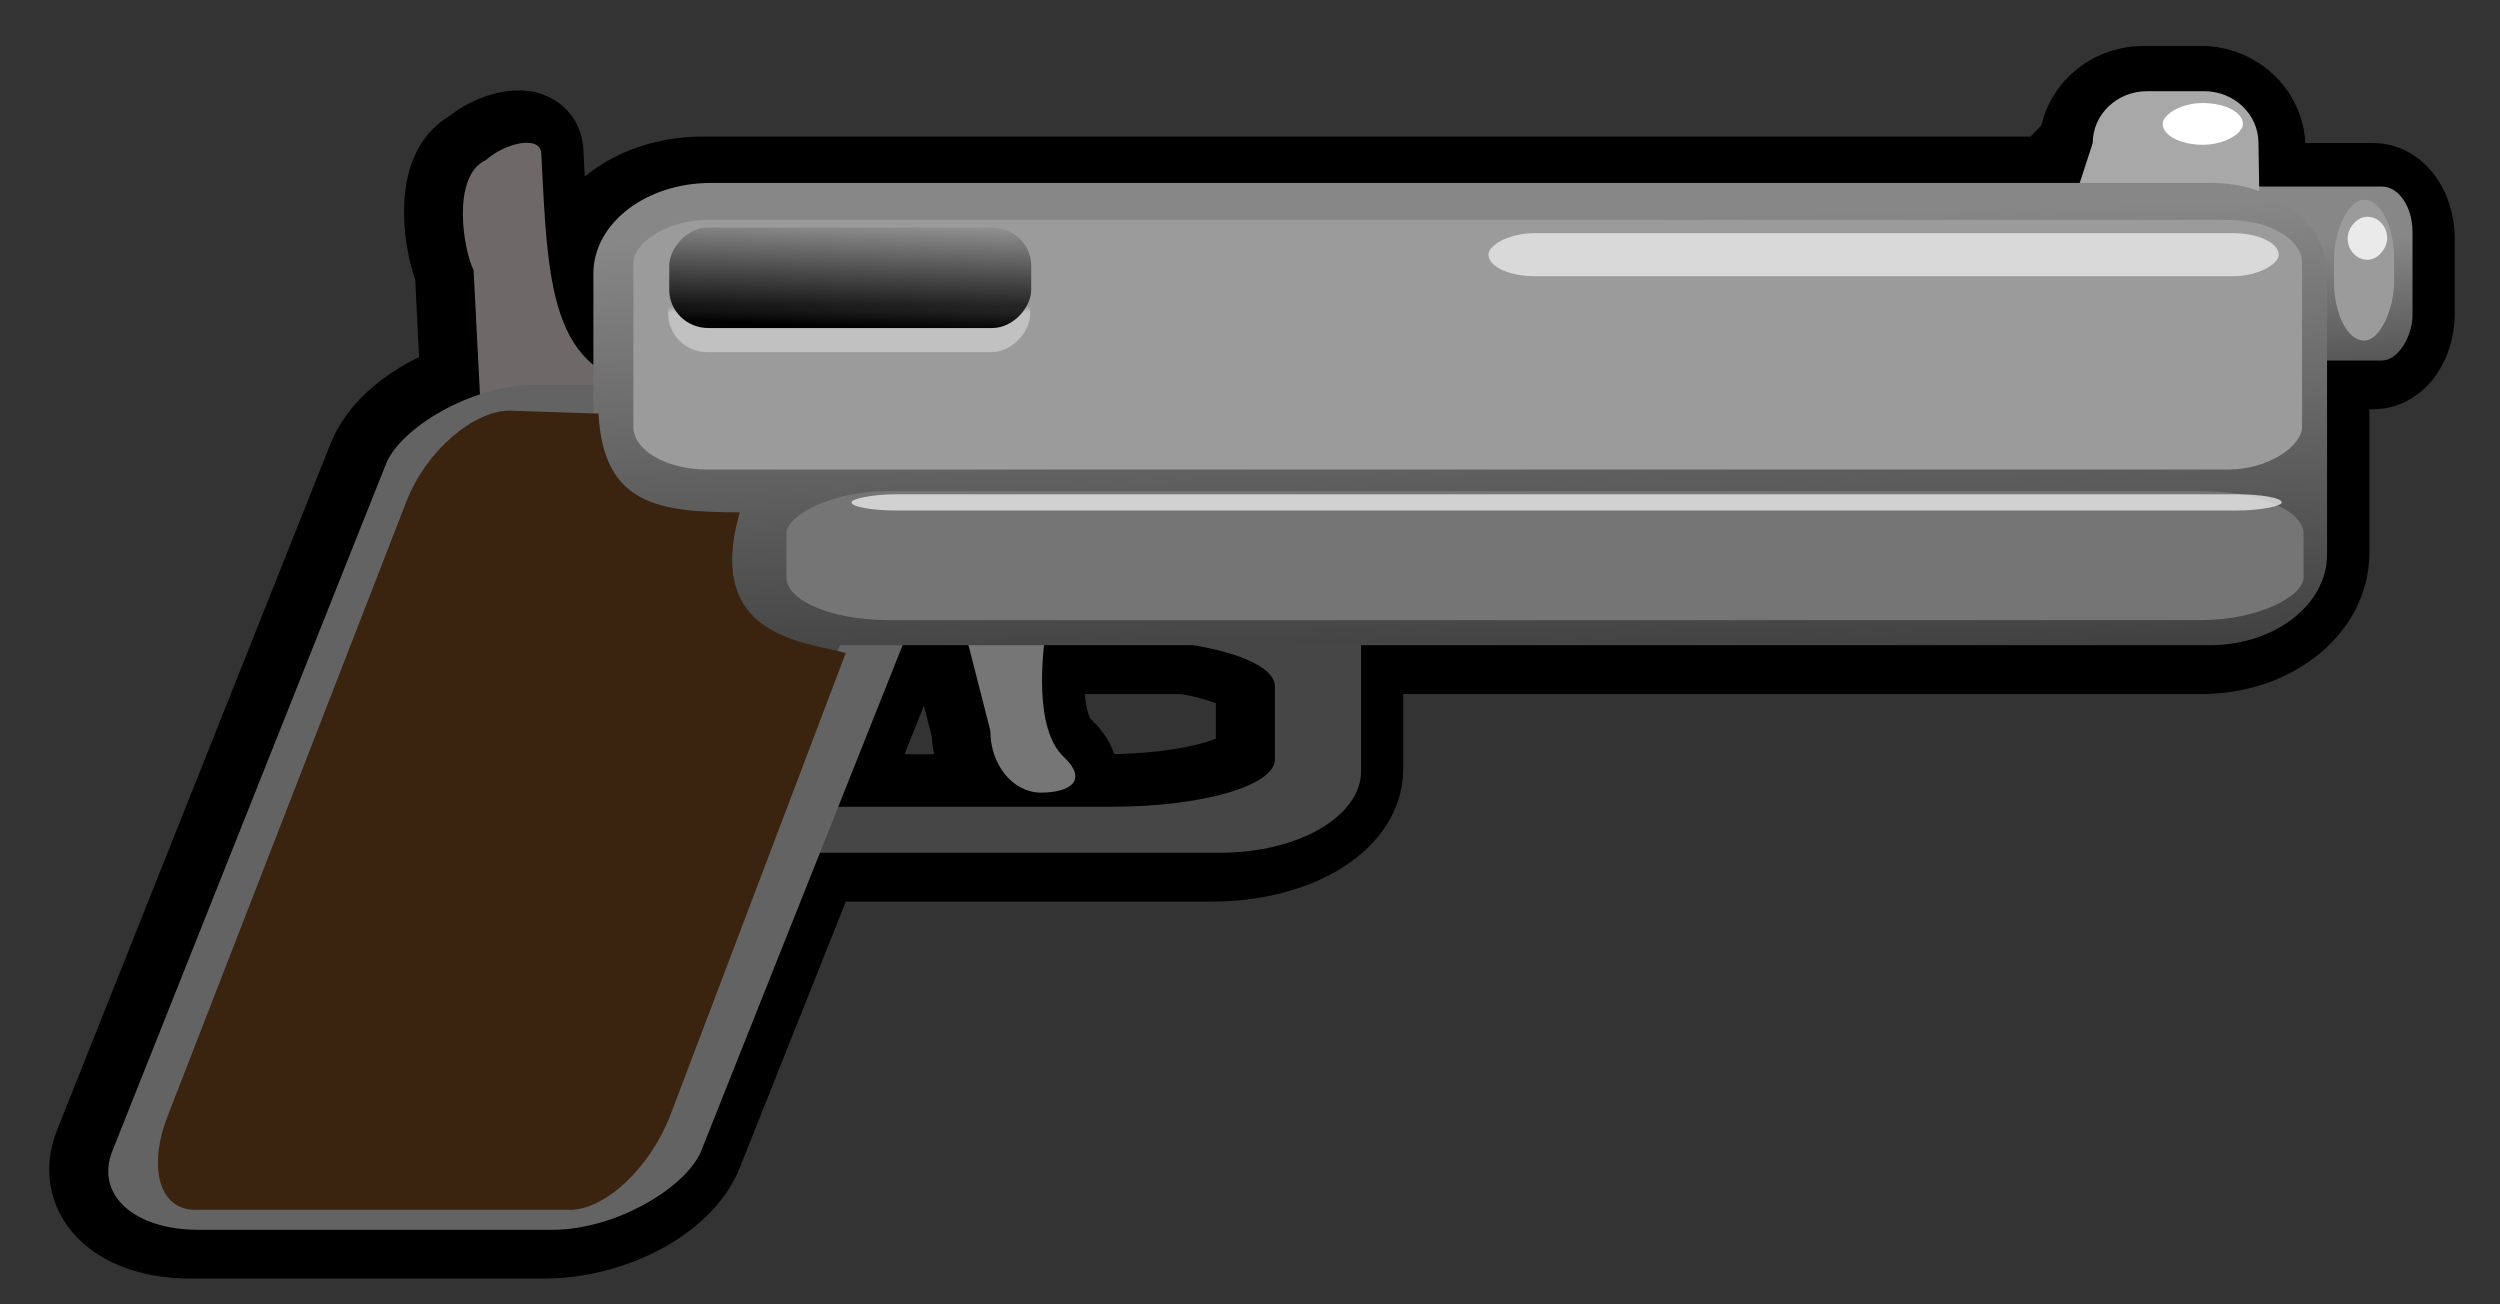 <?xml version="1.0" encoding="UTF-8" standalone="no"?>
<!-- Created with Inkscape (http://www.inkscape.org/) -->
<svg
   xmlns:dc="http://purl.org/dc/elements/1.1/"
   xmlns:cc="http://web.resource.org/cc/"
   xmlns:rdf="http://www.w3.org/1999/02/22-rdf-syntax-ns#"
   xmlns:svg="http://www.w3.org/2000/svg"
   xmlns="http://www.w3.org/2000/svg"
   xmlns:xlink="http://www.w3.org/1999/xlink"
   xmlns:sodipodi="http://inkscape.sourceforge.net/DTD/sodipodi-0.dtd"
   xmlns:inkscape="http://www.inkscape.org/namespaces/inkscape"
   width="23"
   height="12"
   id="svg2"
   sodipodi:version="0.32"
   inkscape:version="0.43"
   version="1.0"
   sodipodi:docbase="/home/yekcim/Desktop/SVG/Weapons"
   sodipodi:docname="gun.svg"
   inkscape:output_extension="org.inkscape.output.svg.inkscape">
  <rect width="100%" height="100%" fill="#333333" stroke="none"/>
  <defs
     id="defs4">
    <linearGradient
       id="linearGradient2237">
      <stop
         id="stop2239"
         offset="0"
         style="stop-color:#878787;stop-opacity:1;" />
      <stop
         id="stop2241"
         offset="1"
         style="stop-color:#000000;stop-opacity:1;" />
    </linearGradient>
    <linearGradient
       id="linearGradient6840">
      <stop
         id="stop6842"
         offset="0"
         style="stop-color:#ffffff;stop-opacity:1;" />
      <stop
         id="stop6844"
         offset="1"
         style="stop-color:#ffffff;stop-opacity:0;" />
    </linearGradient>
    <linearGradient
       id="linearGradient2229">
      <stop
         style="stop-color:#000000;stop-opacity:1;"
         offset="0"
         id="stop2231" />
      <stop
         style="stop-color:#000000;stop-opacity:0;"
         offset="1"
         id="stop2233" />
    </linearGradient>
    <linearGradient
       inkscape:collect="always"
       xlink:href="#linearGradient2237"
       id="linearGradient2276"
       gradientUnits="userSpaceOnUse"
       gradientTransform="matrix(1.104619e-2,0,0,1.406329e-2,-24.941,-1.512)"
       x1="338.571"
       y1="267.727"
       x2="323.815"
       y2="489.262" />
    <linearGradient
       inkscape:collect="always"
       xlink:href="#linearGradient2237"
       id="linearGradient2278"
       gradientUnits="userSpaceOnUse"
       gradientTransform="matrix(-8.860678e-2,0,0,3.539127e-2,43.434,-7.444)"
       x1="338.571"
       y1="267.727"
       x2="323.815"
       y2="489.262" />
    <linearGradient
       inkscape:collect="always"
       xlink:href="#linearGradient6840"
       id="linearGradient2280"
       gradientUnits="userSpaceOnUse"
       gradientTransform="matrix(7.760421e-2,0,0,8.040579e-2,-18.542,-23.565)"
       x1="133.821"
       y1="328.811"
       x2="133.821"
       y2="328.12" />
    <linearGradient
       inkscape:collect="always"
       xlink:href="#linearGradient2229"
       id="linearGradient2282"
       gradientUnits="userSpaceOnUse"
       gradientTransform="matrix(7.760421e-2,0,0,7.17855e-2,-18.551,-20.914)"
       x1="133.197"
       y1="333.384"
       x2="132.681"
       y2="319.136" />
  </defs>
  <sodipodi:namedview
     id="base"
     pagecolor="#ffffff"
     bordercolor="#666666"
     borderopacity="1.0"
     inkscape:pageopacity="0.0"
     inkscape:pageshadow="2"
     inkscape:zoom="31.678384"
     inkscape:cx="17.947702"
     inkscape:cy="7.1541146"
     inkscape:document-units="px"
     inkscape:current-layer="layer1"
     inkscape:window-width="1440"
     inkscape:window-height="825"
     inkscape:window-x="0"
     inkscape:window-y="25" />
  <g
     inkscape:label="Calque 1"
     inkscape:groupmode="layer"
     id="layer1">
    <path
       sodipodi:nodetypes="cccccccccccccccccccccccsccccccccccsscccccccc"
       style="color:#000000;fill:#000000;fill-opacity:1;fill-rule:nonzero;stroke:#000000;stroke-width:0.931;stroke-linecap:butt;stroke-linejoin:miter;marker:none;marker-start:none;marker-mid:none;marker-end:none;stroke-miterlimit:4;stroke-dasharray:none;stroke-dashoffset:0;stroke-opacity:1;visibility:visible;display:inline;overflow:visible"
       d="M 20.271,0.888 C 20.535,0.9 20.746,1.109 20.746,1.365 L 20.724,1.558 C 20.975,1.652 20.895,2.512 21.267,1.781 L 21.835,1.781 C 21.991,1.781 22.118,1.967 22.118,2.198 L 22.118,2.882 C 22.118,3.114 21.991,3.3 21.835,3.3 L 21.333,3.3 L 21.333,5.085 C 21.333,5.548 20.85,5.92 20.251,5.92 L 12.444,5.92 L 12.444,7.077 C 12.444,7.494 11.868,7.829 11.152,7.829 L 7.466,7.829 L 6.374,10.57 C 6.214,10.973 5.603,11.297 5.004,11.297 L 1.75,11.297 C 1.15,11.297 0.796,10.973 0.957,10.57 L 3.474,4.253 C 3.588,3.966 3.932,3.716 4.337,3.598 L 4.281,2.467 C 4.195,2.307 4.067,1.608 4.395,1.456 C 4.563,1.304 4.893,1.218 4.902,1.397 C 4.948,2.315 4.972,3.006 5.382,3.34 L 5.382,2.556 C 5.382,2.093 5.865,1.722 6.464,1.722 L 18.881,1.722 L 19.221,1.365 C 19.221,1.101 19.443,0.888 19.72,0.888 L 20.244,0.888 C 20.253,0.888 20.262,0.887 20.271,0.888 z M 10.907,5.92 L 9.529,5.92 C 9.488,6.292 9.499,6.747 9.706,6.943 C 9.945,7.168 9.758,7.275 9.5,7.275 C 9.243,7.275 9.035,7.021 9.035,6.705 L 8.833,5.92 L 8.227,5.92 L 7.635,7.405 L 10.155,7.405 C 10.984,7.405 11.651,7.211 11.651,6.97 L 11.651,6.297 C 11.651,6.135 11.353,5.995 10.907,5.92 z "
       id="path6991" />
    <path
       style="color:#000000;fill:#6e6868;fill-opacity:1;fill-rule:nonzero;stroke:none;stroke-width:9.799;stroke-linecap:butt;stroke-linejoin:miter;marker:none;marker-start:none;marker-mid:none;marker-end:none;stroke-miterlimit:4;stroke-dashoffset:0;stroke-opacity:1;visibility:visible;display:inline;overflow:visible"
       d="M 4.471,1.472 C 4.143,1.624 4.27,2.323 4.357,2.484 L 4.439,4.089 C 4.526,4.25 5.384,4.294 5.713,4.142 C 6.042,3.99 6.343,3.585 6.149,3.577 C 5.063,3.533 5.044,2.693 4.98,1.414 C 4.971,1.235 4.639,1.32 4.471,1.472 z "
       id="path6993"
       sodipodi:nodetypes="cccsssc" />
    <rect
       style="color:#000000;fill:url(#linearGradient2276);fill-opacity:1;fill-rule:nonzero;stroke:none;stroke-width:9.799;stroke-linecap:butt;stroke-linejoin:miter;marker:none;marker-start:none;marker-mid:none;marker-end:none;stroke-miterlimit:4;stroke-dasharray:none;stroke-dashoffset:0;stroke-opacity:1;visibility:visible;display:inline;overflow:visible"
       id="rect6995"
       width="1.988"
       height="1.601"
       x="-22.195"
       y="1.716"
       rx="0.283"
       ry="0.417"
       transform="scale(-1,1)" />
    <rect
       style="color:#000000;fill:#9b9b9b;fill-opacity:1;fill-rule:nonzero;stroke:none;stroke-width:9.799;stroke-linecap:butt;stroke-linejoin:miter;marker:none;marker-start:none;marker-mid:none;marker-end:none;stroke-miterlimit:4;stroke-dasharray:none;stroke-dashoffset:0;stroke-opacity:1;visibility:visible;display:inline;overflow:visible"
       id="rect6997"
       width="0.553"
       height="1.295"
       x="-22.026"
       y="1.838"
       rx="0.683"
       ry="0.544"
       transform="scale(-1,1)" />
    <rect
       style="color:#000000;fill:#eaeaea;fill-opacity:1;fill-rule:nonzero;stroke:none;stroke-width:9.799;stroke-linecap:butt;stroke-linejoin:miter;marker:none;marker-start:none;marker-mid:none;marker-end:none;stroke-miterlimit:4;stroke-dasharray:none;stroke-dashoffset:0;stroke-opacity:1;visibility:visible;display:inline;overflow:visible"
       id="rect6999"
       width="0.364"
       height="0.396"
       x="-21.962"
       y="1.994"
       rx="0.424"
       ry="0.59"
       transform="scale(-1,1)" />
    <path
       style="color:#000000;fill:#464646;fill-opacity:1;fill-rule:nonzero;stroke:none;stroke-width:9.799;stroke-linecap:butt;stroke-linejoin:miter;marker:none;marker-start:none;marker-mid:none;marker-end:none;stroke-miterlimit:4;stroke-dasharray:none;stroke-dashoffset:0;stroke-opacity:1;visibility:visible;display:inline;overflow:visible"
       d="M 11.271,5.179 C 11.967,5.191 12.522,5.522 12.522,5.93 L 12.522,7.094 C 12.522,7.51 11.945,7.845 11.229,7.845 L 6.681,7.845 C 5.965,7.845 5.388,7.51 5.388,7.094 L 5.388,5.93 C 5.388,5.514 5.965,5.179 6.681,5.179 L 11.229,5.179 C 11.243,5.179 11.257,5.178 11.271,5.179 z M 10.271,5.878 C 10.258,5.878 10.245,5.878 10.232,5.878 L 7.413,5.878 C 6.584,5.878 5.916,6.072 5.916,6.313 L 5.916,6.987 C 5.916,7.228 6.584,7.422 7.413,7.422 L 10.232,7.422 C 11.061,7.422 11.729,7.228 11.729,6.987 L 11.729,6.313 C 11.729,6.076 11.082,5.884 10.271,5.878 z "
       id="path7001" />
    <rect
       style="color:#000000;fill:#636363;fill-opacity:1;fill-rule:nonzero;stroke:none;stroke-width:9.799;stroke-linecap:butt;stroke-linejoin:miter;marker:none;marker-start:none;marker-mid:none;marker-end:none;stroke-miterlimit:4;stroke-dasharray:none;stroke-dashoffset:0;stroke-opacity:1;visibility:visible;display:inline;overflow:visible"
       id="rect7003"
       width="5.417"
       height="8.366"
       x="-10.668"
       y="3.813"
       rx="1.082"
       ry="0.782"
       transform="matrix(-1,0,-0.37,0.929,0,0)" />
    <path
       style="color:#000000;fill:#767676;fill-opacity:1;fill-rule:nonzero;stroke:none;stroke-width:9.799;stroke-linecap:butt;stroke-linejoin:miter;marker:none;marker-start:none;marker-mid:none;marker-end:none;stroke-miterlimit:4;stroke-dashoffset:0;stroke-opacity:1;visibility:visible;display:inline;overflow:visible"
       d="M 9.266,4.939 C 9.008,4.939 8.801,5.194 8.801,5.509 L 9.111,6.722 C 9.111,7.037 9.319,7.292 9.577,7.292 C 9.834,7.292 10.022,7.186 9.784,6.961 C 9.523,6.714 9.571,6.054 9.645,5.669 C 9.705,5.362 9.524,4.939 9.266,4.939 z "
       id="path7005"
       sodipodi:nodetypes="cccsssc" />
    <path
       style="color:#000000;fill:#a8a8a8;fill-opacity:1;fill-rule:nonzero;stroke:none;stroke-width:9.799;stroke-linecap:butt;stroke-linejoin:miter;marker:none;marker-start:none;marker-mid:none;marker-end:none;stroke-miterlimit:4;stroke-dashoffset:0;stroke-opacity:1;visibility:visible;display:inline;overflow:visible"
       d="M 20.278,0.839 L 19.753,0.839 C 19.476,0.839 19.253,1.052 19.253,1.316 L 18.81,2.677 C 18.81,2.941 19.033,3.154 19.309,3.154 L 20.3,3.154 C 20.577,3.154 20.8,2.941 20.8,2.677 L 20.778,1.316 C 20.778,1.052 20.555,0.839 20.278,0.839 z "
       id="path7007"
       sodipodi:nodetypes="ccccccccc" />
    <path
       style="color:#000000;fill:url(#linearGradient2278);fill-opacity:1;fill-rule:nonzero;stroke:none;stroke-width:9.799;stroke-linecap:butt;stroke-linejoin:miter;marker:none;marker-start:none;marker-mid:none;marker-end:none;stroke-miterlimit:4;stroke-dasharray:none;stroke-dashoffset:0;stroke-opacity:1;visibility:visible;display:inline;overflow:visible"
       d="M 20.398,1.683 C 20.964,1.711 21.409,2.073 21.409,2.518 L 21.409,5.101 C 21.409,5.564 20.927,5.936 20.328,5.936 L 7.727,5.936 L 5.937,10.447 C 5.796,10.803 5.2,11.091 4.601,11.091 L 2.35,11.091 C 1.751,11.091 1.382,10.803 1.523,10.447 L 3.803,4.698 C 3.944,4.342 4.54,4.056 5.139,4.056 L 5.459,4.056 L 5.459,2.518 C 5.459,2.055 5.942,1.683 6.541,1.683 L 20.328,1.683 C 20.351,1.683 20.375,1.682 20.398,1.683 z "
       id="path7009"
       sodipodi:nodetypes="cccccccccccccccc" />
    <rect
       style="color:#000000;fill:#9b9b9b;fill-opacity:1;fill-rule:nonzero;stroke:none;stroke-width:9.799;stroke-linecap:butt;stroke-linejoin:miter;marker:none;marker-start:none;marker-mid:none;marker-end:none;stroke-miterlimit:4;stroke-dasharray:none;stroke-dashoffset:0;stroke-opacity:1;visibility:visible;display:inline;overflow:visible"
       id="rect7011"
       width="15.352"
       height="2.297"
       x="-21.179"
       y="2.023"
       rx="0.683"
       ry="0.394"
       transform="scale(-1,1)" />
    <rect
       style="opacity:0.779;color:#000000;fill:#eaeaea;fill-opacity:1;fill-rule:nonzero;stroke:none;stroke-width:9.799;stroke-linecap:butt;stroke-linejoin:miter;marker:none;marker-start:none;marker-mid:none;marker-end:none;stroke-miterlimit:4;stroke-dasharray:none;stroke-dashoffset:0;stroke-opacity:1;visibility:visible;display:inline;overflow:visible"
       id="rect7013"
       width="7.27"
       height="0.396"
       x="-20.964"
       y="2.145"
       rx="0.424"
       ry="0.59"
       transform="scale(-1,1)" />
    <rect
       style="color:#000000;fill:#ffffff;fill-opacity:1;fill-rule:nonzero;stroke:none;stroke-width:9.799;stroke-linecap:butt;stroke-linejoin:miter;marker:none;marker-start:none;marker-mid:none;marker-end:none;stroke-miterlimit:4;stroke-dasharray:none;stroke-dashoffset:0;stroke-opacity:1;visibility:visible;display:inline;overflow:visible"
       id="rect7015"
       width="0.738"
       height="0.384"
       x="-20.635"
       y="0.948"
       rx="1.082"
       ry="0.836"
       transform="scale(-1,1)" />
    <rect
       style="opacity:0.375;color:#000000;fill:url(#linearGradient2280);fill-opacity:1;fill-rule:nonzero;stroke:none;stroke-width:9.799;stroke-linecap:butt;stroke-linejoin:miter;marker:none;marker-start:none;marker-mid:none;marker-end:none;stroke-miterlimit:4;stroke-dasharray:none;stroke-dashoffset:0;stroke-opacity:1;visibility:visible;display:inline;overflow:visible"
       id="rect7017"
       width="3.33"
       height="1.036"
       x="-9.478"
       y="2.204"
       rx="0.36"
       ry="0.351"
       transform="scale(-1,1)" />
    <rect
       style="color:#000000;fill:url(#linearGradient2282);fill-opacity:1;fill-rule:nonzero;stroke:none;stroke-width:9.799;stroke-linecap:butt;stroke-linejoin:miter;marker:none;marker-start:none;marker-mid:none;marker-end:none;stroke-miterlimit:4;stroke-dasharray:none;stroke-dashoffset:0;stroke-opacity:1;visibility:visible;display:inline;overflow:visible"
       id="rect7019"
       width="3.33"
       height="0.925"
       x="-9.487"
       y="2.093"
       rx="0.36"
       ry="0.351"
       transform="scale(-1,1)" />
    <rect
       style="color:#000000;fill:#757575;fill-opacity:1;fill-rule:nonzero;stroke:none;stroke-width:9.799;stroke-linecap:butt;stroke-linejoin:miter;marker:none;marker-start:none;marker-mid:none;marker-end:none;stroke-miterlimit:4;stroke-dasharray:none;stroke-dashoffset:0;stroke-opacity:1;visibility:visible;display:inline;overflow:visible"
       id="rect7021"
       width="13.958"
       height="1.187"
       x="-21.193"
       y="4.518"
       rx="0.941"
       ry="0.394"
       transform="scale(-1,1)" />
    <rect
       style="opacity:0.779;color:#000000;fill:#eaeaea;fill-opacity:1;fill-rule:nonzero;stroke:none;stroke-width:9.799;stroke-linecap:butt;stroke-linejoin:miter;marker:none;marker-start:none;marker-mid:none;marker-end:none;stroke-miterlimit:4;stroke-dasharray:none;stroke-dashoffset:0;stroke-opacity:1;visibility:visible;display:inline;overflow:visible"
       id="rect7023"
       width="13.158"
       height="0.15"
       x="-20.992"
       y="4.547"
       rx="0.424"
       ry="0.59"
       transform="scale(-1,1)" />
    <path
       style="color:#000000;fill:#3a2410;fill-opacity:1;fill-rule:evenodd;stroke:none;stroke-width:9.799;stroke-linecap:butt;stroke-linejoin:miter;marker:none;marker-start:none;marker-mid:none;marker-end:none;stroke-miterlimit:4;stroke-dashoffset:11;stroke-opacity:1;visibility:visible;display:inline;overflow:visible"
       d="M 5.506,3.805 L 4.688,3.778 C 4.364,3.778 3.924,4.137 3.738,4.616 L 1.543,10.266 C 1.357,10.745 1.468,11.13 1.792,11.13 L 5.244,11.13 C 5.568,11.13 5.979,10.745 6.165,10.266 L 7.781,6.008 C 7.411,5.902 6.475,5.867 6.806,4.714 C 6.084,4.71 5.552,4.662 5.506,3.805 z "
       id="path7025"
       sodipodi:nodetypes="cccccccccc" />
  </g>
</svg>
